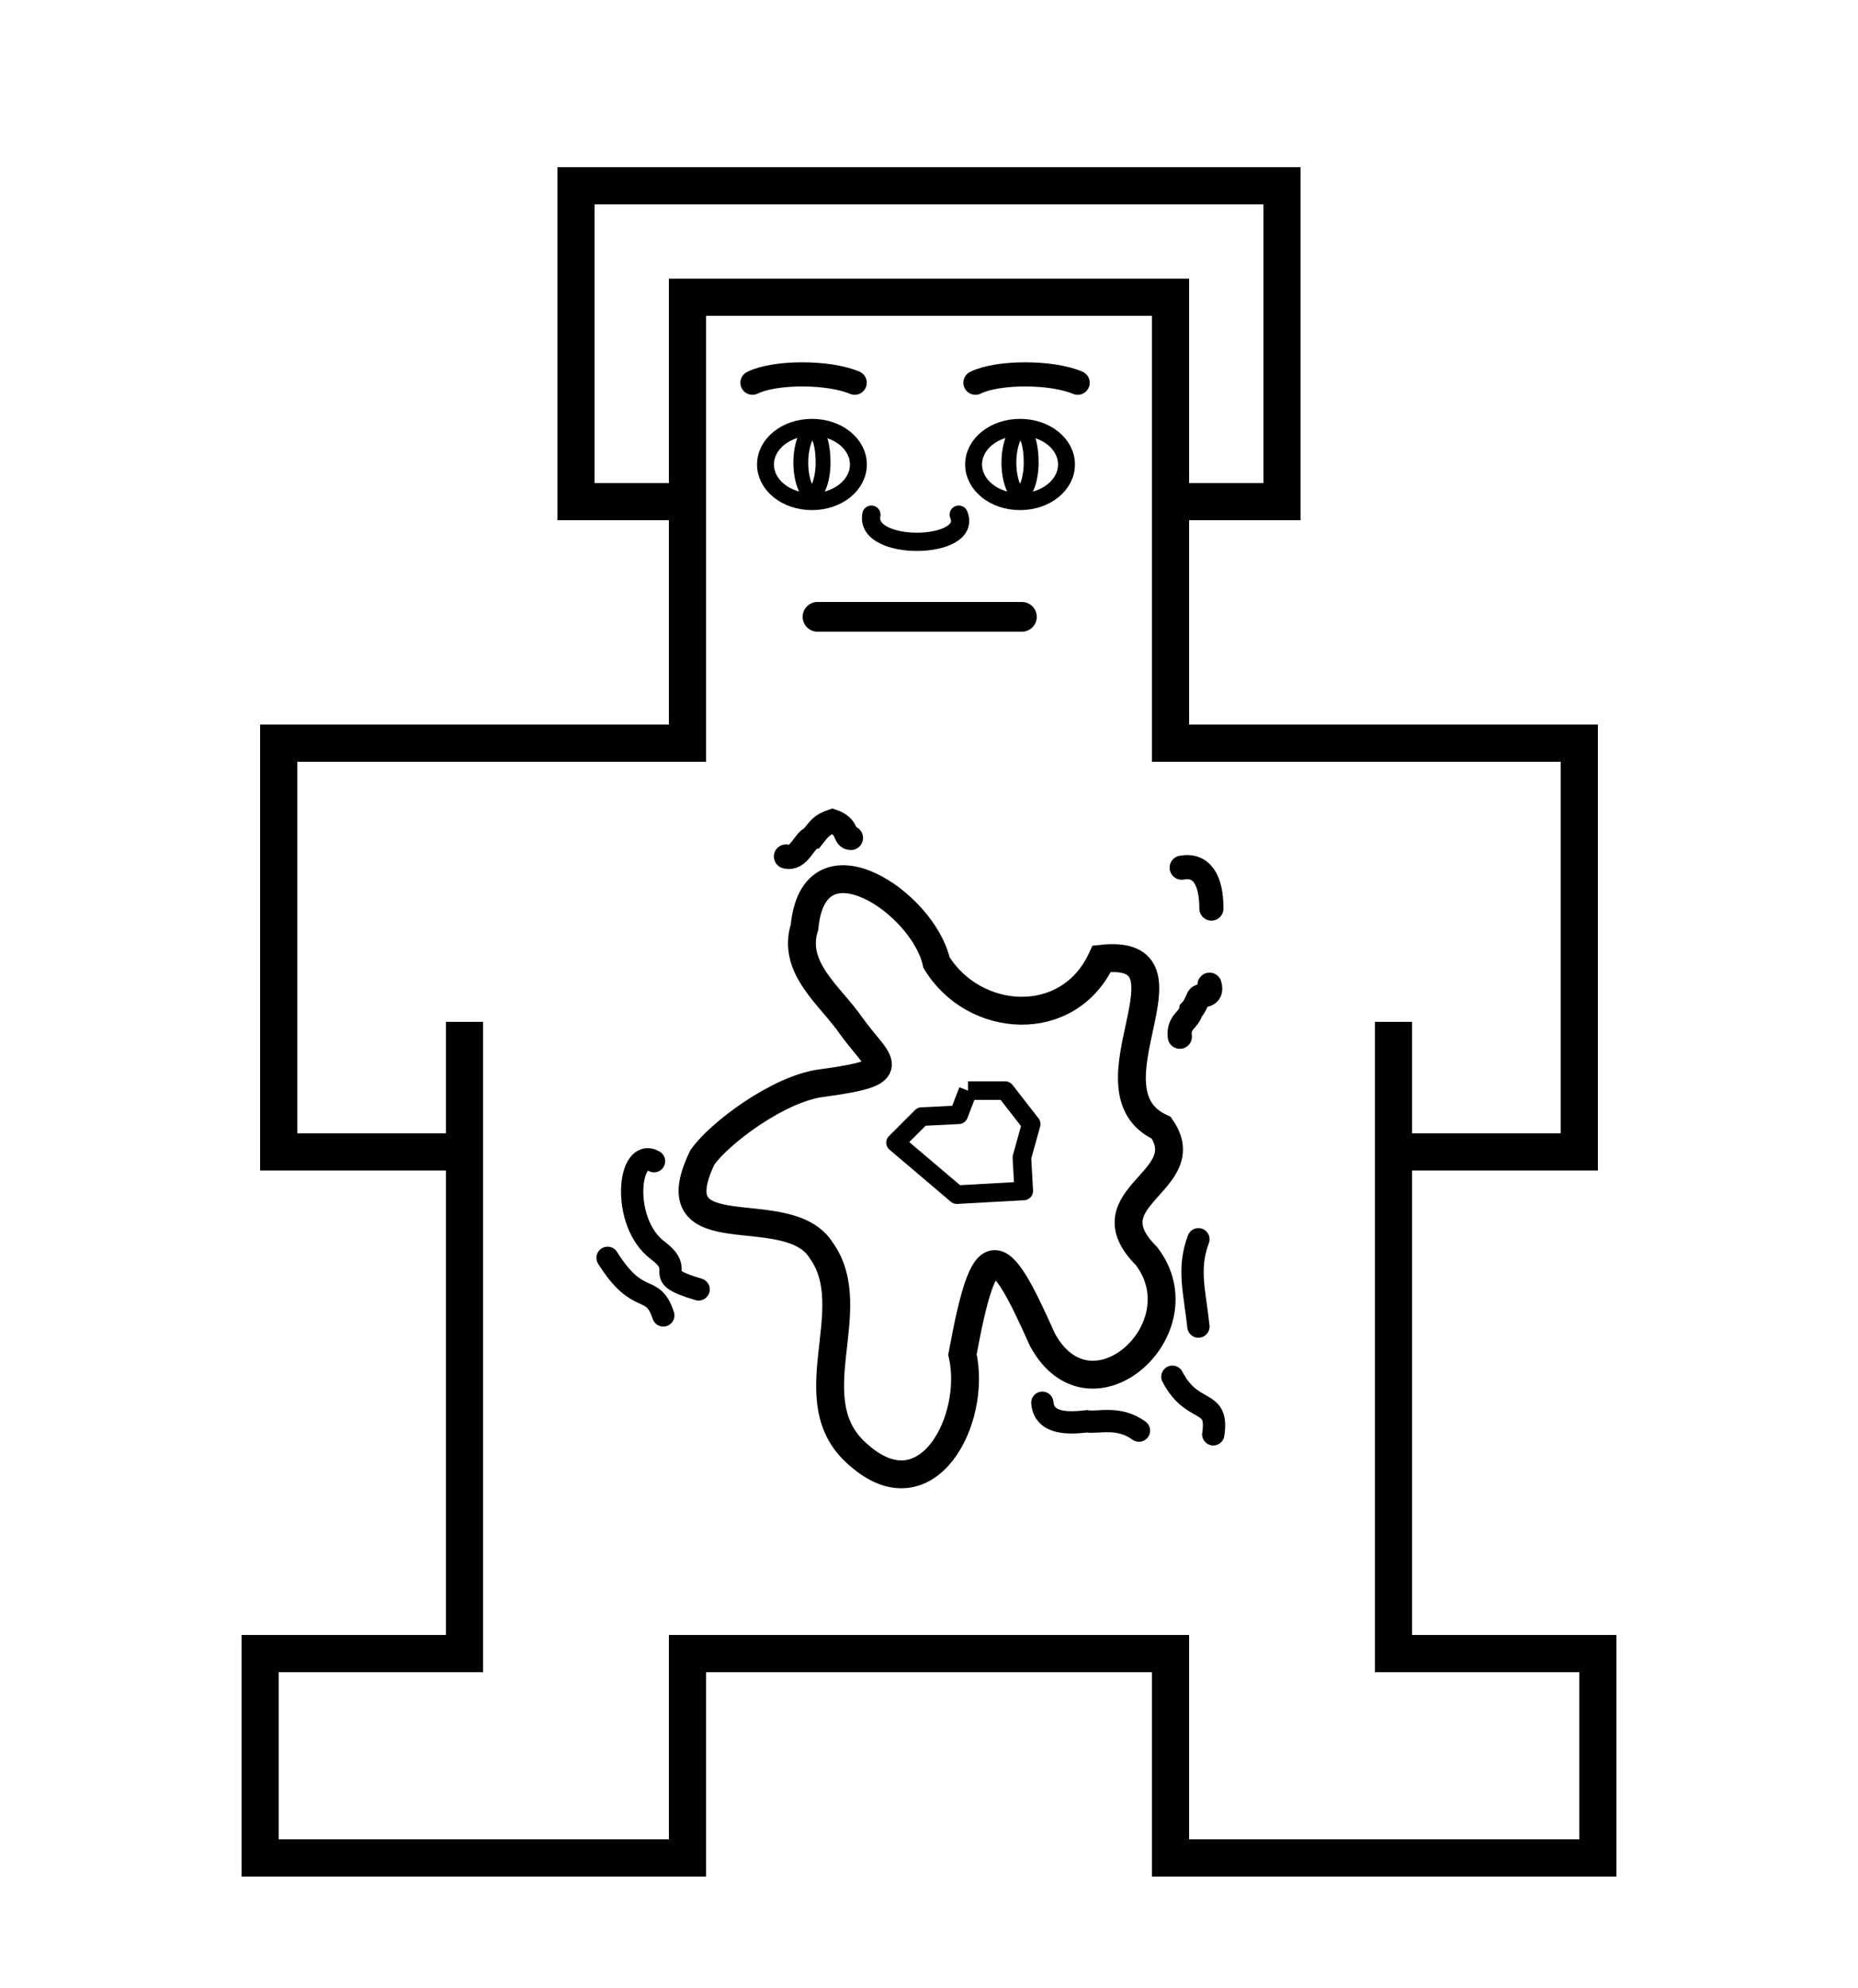 <?xml version="1.0" encoding="utf-8"?>
<!-- Generator: Adobe Illustrator 21.0.0, SVG Export Plug-In . SVG Version: 6.00 Build 0)  -->
<svg version="1.1"
	 id="svg3039" inkscape:version="0.48.2 r9819" sodipodi:docname="v-4.svg" xmlns:cc="http://creativecommons.org/ns#" xmlns:dc="http://purl.org/dc/elements/1.1/" xmlns:inkscape="http://www.inkscape.org/namespaces/inkscape" xmlns:rdf="http://www.w3.org/1999/02/22-rdf-syntax-ns#" xmlns:sodipodi="http://sodipodi.sourceforge.net/DTD/sodipodi-0.dtd" xmlns:svg="http://www.w3.org/2000/svg"
	 xmlns="http://www.w3.org/2000/svg" xmlns:xlink="http://www.w3.org/1999/xlink" x="0px" y="0px" viewBox="0 0 100 107"
	 style="enable-background:new 0 0 100 107;" xml:space="preserve">
<style type="text/css">
	.st0{fill:none;stroke:#000000;stroke-width:2;}
	.st1{fill:#FF0000;stroke:#000000;stroke-width:1.4;stroke-linecap:round;}
	.st2{fill:none;stroke:#000000;stroke-width:1.401;stroke-linecap:round;}
	.st3{fill:none;stroke:#000000;stroke-width:1.5;stroke-linecap:round;}
	.st4{fill:none;stroke:#000000;}
	.st5{fill:none;stroke:#000000;stroke-width:1.5;stroke-linecap:round;stroke-linejoin:round;}
	.st6{fill:none;stroke:#000000;stroke-width:1.516;}
	.st7{fill:#FF0000;stroke:#000000;stroke-width:2;stroke-linecap:round;}
	.st8{fill:none;stroke:#000000;stroke-width:2;stroke-linecap:round;}
	.st9{fill:none;stroke:#000000;stroke-linecap:round;}
	.st10{fill:#FF0000;stroke:#000000;stroke-width:1.5;stroke-linecap:round;}
	.st11{fill:none;stroke:#000000;stroke-width:1.3;}
	.st12{fill:none;stroke:#000000;stroke-width:1.151;stroke-linecap:round;stroke-linejoin:round;}
	.st13{fill:none;stroke:#000000;stroke-linejoin:round;}
	.st14{fill:none;stroke:#000000;stroke-linecap:round;stroke-linejoin:round;}
	.st15{fill:none;stroke:#000000;stroke-width:0.8;stroke-linecap:round;stroke-linejoin:round;}
	.st16{fill:none;stroke:#000000;stroke-width:1.726;stroke-linecap:round;stroke-linejoin:round;}
	.st17{fill:none;stroke:#000000;stroke-width:0.982;stroke-linecap:round;}
	.st18{fill:none;stroke:#000000;stroke-width:1.6;stroke-linecap:round;}
	.st19{fill:none;stroke:#000000;stroke-width:0.91;stroke-linecap:round;stroke-linejoin:round;}
	.st20{fill:none;stroke:#000000;stroke-width:1.2;stroke-linecap:round;}
	.st21{fill:none;stroke:#000000;stroke-width:1.3;stroke-linecap:round;}
	.st22{fill:none;stroke:#000000;stroke-width:1.506;stroke-linecap:round;stroke-miterlimit:5.5;}
	.st23{fill:none;stroke:#000000;stroke-width:1.4;}
	.st24{fill:none;stroke:#000000;stroke-width:1.4;stroke-linecap:round;}
	.st25{fill:none;stroke:#000000;stroke-width:1.5;}
	.st26{fill:none;stroke:#000000;stroke-width:1.3;stroke-linejoin:round;}
	.st27{fill:none;stroke:#000000;stroke-width:1.7;stroke-linecap:round;}
</style>
<path id="path4099_3_" inkscape:connector-curvature="0" inkscape:original-d="m 49.983116,58.909975 -0.374536,1.201916 -1.789253,0.0579 -1.258023,1.346655 c 0.457744,1.24481 2.547619,1.015649 2.986046,2.625085 L 52.832105,63.92958 52.686592,62.345525 53.200745,60.5988 51.944349,58.903223 c -0.05834,-2.575437 -0.505938,0.188294 -1.961233,0.0068 z" inkscape:path-effect="#path-effect4101" sodipodi:nodetypes="ccccccccccc" class="st13" d="
	M52.1,58.7L51.6,60l-2,0.1l-1.4,1.4l3.3,2.8l3.6-0.2L55,62.3l0.5-1.8l-1.4-1.8L52.1,58.7L52.1,58.7"/>
<path id="path3827_17_" inkscape:connector-curvature="0" sodipodi:nodetypes="ccccccccccccccccccccccccccccc" class="st0" d="
	M37,27v13H15v22h10v-7v34H14v11h23V89h26v11h23V89H75V55v7h10V40H63V16H37V27h-6V10h38v17h-6"/>
<path id="path4082_17_" inkscape:connector-curvature="0" sodipodi:nodetypes="cc" class="st17" d="M51.6,27.7c0.8,1.9-5.1,2-4.7,0"
	/>
<path id="path3235_7_" inkscape:connector-curvature="0" sodipodi:nodetypes="cc" class="st18" d="M55,33.2H44"/>
<path id="path4700_6_" sodipodi:cx="43.830647" sodipodi:cy="25.006989" sodipodi:rx="2.6674252" sodipodi:ry="1.4852709" sodipodi:type="arc" class="st19" d="
	M46.2,25c0,1.1-1.1,2-2.5,2s-2.5-0.9-2.5-2l0,0c0-1.1,1.1-2,2.5-2C45.1,23,46.2,23.9,46.2,25L46.2,25z"/>
<path id="path4702_6_" sodipodi:cx="44.133762" sodipodi:cy="25.158546" sodipodi:rx="0.606233" sodipodi:ry="1.5762057" sodipodi:type="arc" class="st15" d="
	M44.3,24.9c0,0.9-0.3,1.7-0.6,1.7s-0.6-0.8-0.6-1.7s0.3-1.7,0.6-1.7C44.1,23.2,44.3,24,44.3,24.9z"/>
<path id="path4850_4_" inkscape:connector-curvature="0" sodipodi:nodetypes="csc" class="st20" d="M35.2,62.5
	c-1.4-0.8-1.8,3.3,0.2,4.8c1.6,1.2-0.5,1.3,2.2,2.1"/>
<path id="path4852_2_" inkscape:connector-curvature="0" sodipodi:nodetypes="cc" class="st20" d="M32.7,67.7c1.7,2.7,2.4,1.3,3,3.1
	"/>
<path id="path4877_4_" sodipodi:cx="43.830647" sodipodi:cy="25.006989" sodipodi:rx="2.6674252" sodipodi:ry="1.4852709" sodipodi:type="arc" class="st19" d="
	M57.4,25c0,1.1-1.1,2-2.5,2s-2.5-0.9-2.5-2l0,0c0-1.1,1.1-2,2.5-2C56.3,23,57.4,23.9,57.4,25L57.4,25z"/>
<path id="path4879_4_" sodipodi:cx="44.133762" sodipodi:cy="25.158546" sodipodi:rx="0.606233" sodipodi:ry="1.5762057" sodipodi:type="arc" class="st15" d="
	M55.5,24.9c0,0.9-0.3,1.7-0.6,1.7s-0.6-0.8-0.6-1.7s0.3-1.7,0.6-1.7C55.3,23.2,55.5,24,55.5,24.9z"/>
<path id="path4881_4_" inkscape:connector-curvature="0" sodipodi:nodetypes="cc" class="st21" d="M46,20.6c-1.4-0.6-4.3-0.6-5.5,0"
	/>
<path id="path4883_4_" inkscape:connector-curvature="0" sodipodi:nodetypes="cc" class="st21" d="M58,20.6c-1.4-0.6-4.3-0.6-5.5,0"
	/>
<path id="path4992_1_" inkscape:connector-curvature="0" sodipodi:nodetypes="ccc" class="st20" d="M56.1,75.5
	c0.1,1.2,1.5,1.1,2.4,1c0.6,0.1,1.7-0.3,2.8,0.5"/>
<path id="path5004_1_" inkscape:connector-curvature="0" sodipodi:nodetypes="cc" class="st21" d="M63.6,46.7
	c1.1-0.2,1.6,0.7,1.6,2.2"/>
<path id="path5016_1_" inkscape:connector-curvature="0" sodipodi:nodetypes="cc" class="st20" d="M63.1,74.1
	c1.1,2.1,2.5,1.1,2.2,3.1"/>
<path id="path5023_1_" inkscape:connector-curvature="0" sodipodi:nodetypes="cc" class="st20" d="M64.5,66.7
	c-0.6,1.6-0.2,2.8,0,4.7"/>
<path id="path5029_1_" inkscape:connector-curvature="0" sodipodi:nodetypes="cccc" class="st21" d="M63.5,55.8
	c-0.1-0.8,0.5-0.9,0.6-1.4c0.2-0.2,0.3-0.5,0.4-0.7c0.1-0.2,0.8,0,0.6-0.7"/>
<path id="path5033_1_" inkscape:connector-curvature="0" sodipodi:nodetypes="cccc" class="st21" d="M42.3,46.1c0.7,0.2,1-0.9,1.4-1
	c0.4-0.5,0.5-0.7,1.1-0.9c0.9,0.3,0.6,0.9,1,0.9"/>
<path id="path5045_1_" inkscape:connector-curvature="0" sodipodi:nodetypes="ccccccccccscc" class="st25" d="M43.3,49.9
	c0.5-5.3,6.4-1.3,7.1,1.9c2,3.3,7.1,3.7,8.9-0.2c5.6-0.6-1.2,7.1,3.2,9.1c2,2.9-4,3.7-0.8,6.9c3,3.9-3,9.3-5.6,4.5
	c-2.4-5.4-3.1-5.7-4.3,0.8c0.8,3.5-1.9,8.7-5.6,5.4c-3.4-2.9,0.3-7.8-2-11c-1.8-2.9-8.9,0.2-6.4-5c0.9-1.3,4.1-3.7,6.4-4
	c4.5-0.6,3.1-1,1.6-3.1C44.7,53.6,42.6,52.1,43.3,49.9z"/>
</svg>

